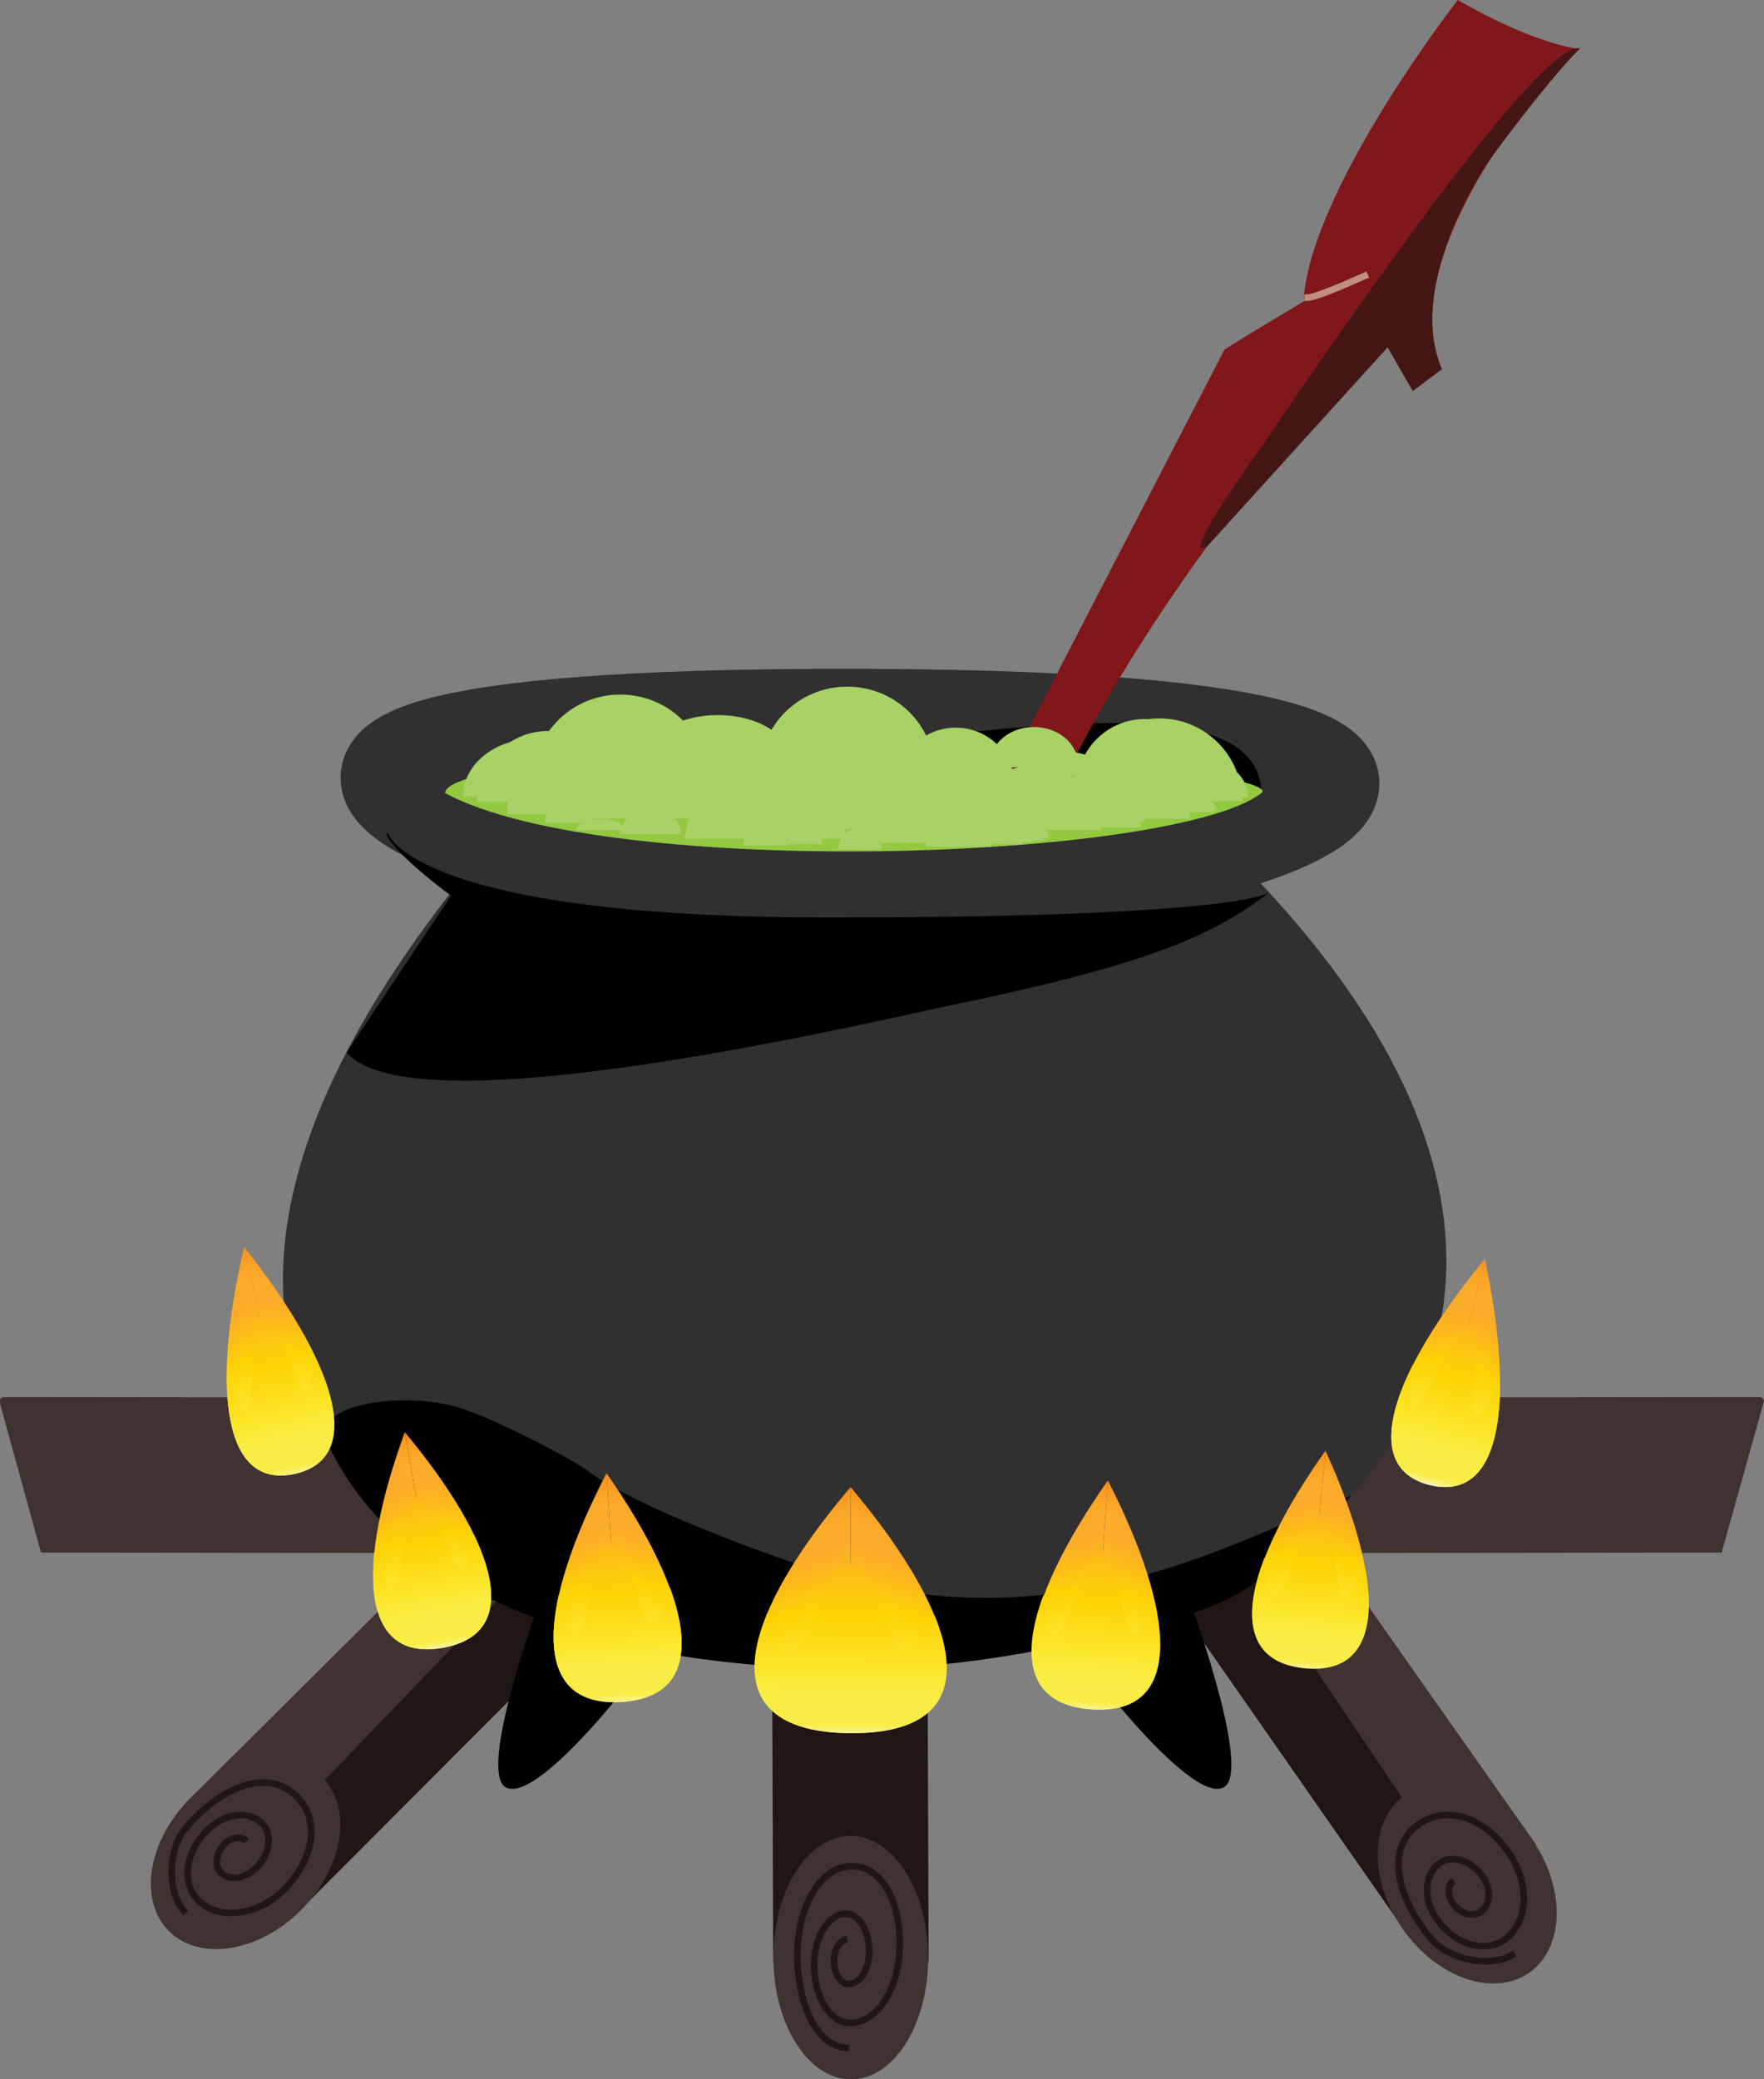 <?xml version="1.0" encoding="utf-8"?>
<!-- Generator: Adobe Illustrator 19.0.0, SVG Export Plug-In . SVG Version: 6.00 Build 0)  -->
<svg version="1.1" id="cauldron" xmlns="http://www.w3.org/2000/svg" xmlns:xlink="http://www.w3.org/1999/xlink" x="0px" y="0px"
	 viewBox="0 0 266.7 314.3" style="enable-background:new 0 0 266.7 314.3;" xml:space="preserve">
<rect x="0" y="0" width="266.7" height="314.3" fill="#808080" stroke="none"/>
<style type="text/css">
	.st0{fill:#403231;}
	.st1{fill:#211616;}
	.st2{fill:none;stroke:#211616;stroke-miterlimit:10;}
	.st3{fill:#010101;}
	.st4{fill:#303030;}
	.st5{fill:none;stroke:#303030;stroke-width:14;stroke-miterlimit:10;}
	.st6{fill:#93C841;}
	.st7{fill:none;}
	.st8{fill:#80171A;}
	.st9{fill:#80171A;stroke:#C18E7F;stroke-linejoin:bevel;stroke-miterlimit:10;}
	.st10{fill:#441715;}
	.st11{fill:#A8D166;}
	.st12{fill:url(#flame_js-sine-wave-start-half_1_);}
	.st13{fill:url(#flame_js-sine-wave-end-half_1_);}
	.st14{fill:url(#flame-base_1_);}
	.st15{fill:url(#flame_js-sine-wave-start-half_9_);}
	.st16{fill:url(#flame_js-sine-wave-end-half_9_);}
	.st17{fill:url(#flame-base_9_);}
	.st18{fill:url(#flame_js-sine-wave-start-half_10_);}
	.st19{fill:url(#flame_js-sine-wave-end-half_10_);}
	.st20{fill:url(#flame-base_10_);}
	.st21{fill:url(#flame_js-sine-wave-start-half_11_);}
	.st22{fill:url(#flame_js-sine-wave-end-half_11_);}
	.st23{fill:url(#flame-base_11_);}
	.st24{fill:url(#flame_js-sine-wave-start-half_12_);}
	.st25{fill:url(#flame_js-sine-wave-end-half_12_);}
	.st26{fill:url(#flame-base_12_);}
	.st27{fill:url(#flame_js-sine-wave-start-half_13_);}
	.st28{fill:url(#flame_js-sine-wave-end-half_13_);}
	.st29{fill:url(#flame-base_13_);}
	.st30{fill:url(#flame_js-sine-wave-start-half_14_);}
	.st31{fill:url(#flame_js-sine-wave-end-half_14_);}
	.st32{fill:url(#flame-base_14_);}
</style>
<g id="cauldron_x5F__x5F_firewood-logs">
	<g id="log--right">
		<path id="XMLID_22_" class="st0" d="M160.8,222.9L160.8,222.9c0-6.4,6.2-11.6,13.9-11.6l91.3-0.1c0.4,0,0.7,0.3,0.7,0.6l-6.4,22.9
			l-85.3,0.1C167.1,234.7,160.8,229.4,160.8,222.9z"/>
	</g>
	<g id="log--left">
		<path id="XMLID_21_" class="st0" d="M103.6,222.9L103.6,222.9c0-6.4-6.1-11.6-13.6-11.6l-89.4-0.1c-0.4,0-0.7,0.3-0.7,0.6
			l6.3,22.9l83.5,0.1C97.4,234.7,103.6,229.4,103.6,222.9z"/>
	</g>
	<g id="log--left-diagonal">
		<g id="log_x5F__x5F_side">
			<g id="firewood-log-2">
				<path id="XMLID_30_" class="st1" d="M90.7,226.5L90.7,226.5c-4.5-4.5-11.9-4.5-16.4,0l-45.8,45.9c-0.2,0.2-0.2,0.6,0,0.8
					L44.3,289c0.2,0.2,0.6,0.2,0.8,0l45.7-45.8C95.3,238.6,95.3,231.1,90.7,226.5z"/>
				<path id="XMLID_23_" class="st1" d="M90.7,226.5L90.7,226.5c-4.5-4.5-11.9-4.5-16.4,0l-45.8,45.9c-0.2,0.2-0.2,0.6,0,0.8
					L44.3,289c0.2,0.2,0.6,0.2,0.8,0l45.7-45.8C95.3,238.6,95.3,231.1,90.7,226.5z"/>

					<ellipse id="XMLID_29_" transform="matrix(-0.708 -0.706 0.706 -0.708 -134.358 504.956)" class="st0" cx="37.2" cy="280.2" rx="11.9" ry="16.4"/>
			</g>
			<path id="XMLID_25_" class="st0" d="M90.3,226.2L90.3,226.2c-4.3-4.3-11.3-4.3-15.6,0l-46.6,46.3c-0.4,0.6,9.1,9,9.1,9"/>
		</g>
		<path id="log_x5F__x5F_spiral_2_" class="st2" d="M37.3,278.3c-0.8-0.8-2.4-0.6-3.4,0.5c-1.3,1.4-1.5,3.3-0.5,4.3
			c1.3,1.3,3.7,0.9,5.4-0.8c2.1-2.1,2.4-5.1,0.8-6.7c-2.1-2-5.8-1.5-8.4,1.2c-3.2,3.3-3.8,8-1.2,10.5c3.2,3.1,9.1,2.3,13.1-1.8
			c5-5.2,5.3-11.6,0.7-14.8c-4.4-3.1-10.8-0.1-15.7,5.6c-2.7,3.1-3,9.9,0,12.9"/>
	</g>
	<g id="log--right-diagonal">
		<g id="log_x5F__x5F_side_1_">
			<g id="firewood-log-2_1_">
				<path id="XMLID_28_" class="st1" d="M178.3,222.6L178.3,222.6c-5.3,3.7-6.6,10.9-2.9,16.2l37.1,53.2c0.2,0.3,0.5,0.3,0.8,0.1
					l18.3-12.8c0.3-0.2,0.3-0.5,0.1-0.8l-37-53.1C191,220.2,183.7,218.9,178.3,222.6z"/>
				<path id="XMLID_27_" class="st1" d="M178.3,222.6L178.3,222.6c-5.3,3.7-6.6,10.9-2.9,16.2l37.1,53.2c0.2,0.3,0.5,0.3,0.8,0.1
					l18.3-12.8c0.3-0.2,0.3-0.5,0.1-0.8l-37-53.1C191,220.2,183.7,218.9,178.3,222.6z"/>

					<ellipse id="XMLID_26_" transform="matrix(-0.82 0.572 -0.572 -0.82 566.52 391.492)" class="st0" cx="221.7" cy="284.8" rx="11.9" ry="16.4"/>
			</g>
			<path id="XMLID_7_" class="st0" d="M178.7,222.5L178.7,222.5c5-3.5,12.2-2.4,15.7,2.6l37.8,53.7c0.3,0.6-10.5,7.3-10.5,7.3"/>
		</g>
		<path id="log_x5F__x5F_spiral_1_" class="st2" d="M219.8,284.3c-1,0.7-1,2.2-0.1,3.5c1.1,1.5,3,2.1,4.2,1.2
			c1.5-1.1,1.6-3.5,0.2-5.4c-1.7-2.4-4.6-3.3-6.5-1.9c-2.3,1.7-2.5,5.5-0.3,8.5c2.7,3.8,7.2,5.1,10.2,3c3.6-2.6,3.9-8.5,0.5-13.3
			c-4.2-5.9-10.5-7.2-14.5-3.3c-3.8,3.8-2,10.6,2.8,16.4c2.6,3.2,9.2,4.7,12.7,2.3"/>
	</g>
	<g id="log--front">
		<g id="firewood-log_1_">
			<path id="XMLID_20_" class="st1" d="M128.3,229L128.3,229c-6.4,0-11.6,5.2-11.6,11.7l0.2,55.7c0,0.3,0.3,0.6,0.6,0.6l22.3-0.1
				c0.3,0,0.6-0.3,0.6-0.6l-0.2-55.6C140.1,234.3,134.8,229,128.3,229z"/>

				<ellipse id="XMLID_19_" transform="matrix(-1 3.094836e-03 -3.094836e-03 -1 258.148 591.433)" class="st0" cx="128.6" cy="295.9" rx="11.7" ry="18.4"/>
		</g>
		<path id="log_x5F__x5F_spiral_3_" class="st2" d="M128.1,293.2c-1,0-1.9,1.3-2,2.9c-0.1,2.1,0.9,3.8,2.2,3.8c1.6,0.1,3-2,3.1-4.6
			c0.1-3.2-1.4-5.9-3.4-6c-2.5-0.1-4.7,3.1-4.9,7.1c-0.2,5.1,2.2,9.3,5.3,9.4c3.9,0.2,7.4-4.8,7.6-11.1c0.3-7.9-3.2-13.3-8.1-12.5
			c-4.7,0.7-8.1,7.8-7.2,16.1c0.7,6.7,3.6,11.3,7.7,11.3"/>
	</g>
</g>
<g id="cauldron-body_1_">
	<path id="leg-left_1_" class="st3" d="M84,235.4c-4.7,12.3-11.4,32.8-7.5,34.8l0,0c5.1,2.7,22.6-20.2,25.4-25.3"/>
	<path id="leg-right_1_" class="st3" d="M177.5,235.4c4.7,12.3,11.4,32.8,7.5,34.8l0,0c-5.1,2.7-22.6-20.2-25.4-25.3"/>
	<path id="XMLID_18_" class="st4" d="M72.6,129.4c-38.7,46.7-40.8,84.8,0,111.6c57,25.3,114,0,114,0c40.8-26.8,44.7-66.9,0-111.6
		C137.3,150.9,72.6,129.4,72.6,129.4"/>
	<path id="XMLID_17_" class="st5" d="M125.5,135.4c-42.9,0-127.5-27.3,2-27.3S190.4,135.4,125.5,135.4z"/>
</g>
<g id="cauldron-top-shadow_1_">
	<path id="XMLID_16_" class="st3" d="M190.7,119.4c-1.1-15.5-36.3-10-78.8-4.3l41.9,0.3C166.6,115.6,190.7,119.4,190.7,119.4z"/>
	<path id="XMLID_14_" class="st3" d="M191.9,134.9c-0.5,0.4-7.1,3.8-66.7,3.8c-63,0-66.6-12.8-66.6-12.8c-0.8,0.4,2.8,4.5,9.6,9.5
		l0,0l-15.8,23.7c5.2,6,27.3,7.2,89.3-6.7l0,0C172.5,146.1,183,141.8,191.9,134.9z"/>
	<path id="XMLID_12_" class="st3" d="M191.9,134.9L191.9,134.9L191.9,134.9z"/>
</g>
<path id="cauldron-bottom-shadow_1_" class="st3" d="M49.4,217.9c-2.5-5.7,11.6-7.6,19.7-5.2c5,1.4,17.4,7.8,20,9.8
	c7.3,5.6,31.2,14.3,40.1,16.6c34.1,8.5,59.9-7.4,75.1-13c0,0-6.5,7.8-16.3,14.3c-4,2.6-9.3,4-14,5.1c-2.1,0.8-4.6,1.2-7.1,1.8
	c-11.6,2.8-26.3,5.6-44.2,4.9c-21.4-0.9-36.1-4.5-49.4-10.9C58.8,234.3,51.9,223.6,49.4,217.9z"/>
<g id="cauldron_x5F__x5F_liquid-container_2_">
	<path id="cauldron-liquid_x5F__x5F_base_2_" class="st6" d="M190.7,119.9c2.8-2.1-27.6-6.7-61.7-6.7s-61.7,3-61.7,6.7
		C91.9,133.1,177.4,130.1,190.7,119.9z"/>
	<circle id="cauldron_x5F__x5F_liquid-control-point-4_1_" class="st7" cx="190.9" cy="119.6" r="0.5"/>
	<circle id="cauldron_x5F__x5F_liquid-control-point-1_1_" class="st7" cx="129.1" cy="112.8" r="0.5"/>
	<circle id="cauldron_x5F__x5F_liquid-control-point-3_1_" class="st7" cx="129.1" cy="128.7" r="0.5"/>
	<circle id="cauldron_x5F__x5F_liquid-control-point-2_1_" class="st7" cx="67.3" cy="119.7" r="0.5"/>
	<g id="cauldron-stick_1_">
		<path id="XMLID_11_" class="st8" d="M197.2,45.5c-3.8,2.3-11.7,7-12.1,7.4l-35.6,68.9h9.4C170.1,98,187,75.4,198.7,62.6
			c4.8-5.2,8.7-8.8,11.1-10.1c8.1-4.7,0,0,0,0s0,0,3.8,6.6l0,0c0,0,0,0,4.4-3.3c-6.7-15.5,11.4-39.5,20.8-48.4c0,0-6.4-0.5-18.4-7.4
			c0,0-21.9,28.1-23.3,45.1C197.2,45.1,197.2,45.3,197.2,45.5"/>
		<path id="XMLID_5_" class="st9" d="M197.2,45h0.3c1.4,0.1,7.9-2.9,9.3-3.5"/>
		<path id="stick-shadow_1_" class="st10" d="M238.9,7.3c0,0,0,0-0.3,0C231.1,7.1,191,67.2,191,67.2s-13.3,18.3-8.4,15.3l27.2-30
			l3.8,6.6l4.4-3.3c-5.6-12.9,6.7-30.9,6.7-30.9l-0.1,0.1C229.5,18.3,235.1,11.1,238.9,7.3z M213.4,41.5L213.4,41.5L213.4,41.5
			L213.4,41.5z"/>
	</g>
	<circle id="cauldron_x5F__x5F_stick-measure-point-right_1_" class="st7" cx="159" cy="121.7" r="0.5"/>
	<circle id="cauldron_x5F__x5F_stick-measure-point-left_1_" class="st7" cx="149.5" cy="121.8" r="0.5"/>
	<path id="bubble--partial_136_" class="st11" d="M90.8,121.8c0-5.7,4.6-10.3,10.3-10.3c5.7,0,10.3,4.6,10.3,10.3"/>
	<path id="bubble--partial_135_" class="st11" d="M162.8,119c0-5.7,4.6-10.3,10.3-10.3s10.3,4.6,10.3,10.3"/>
	<path id="bubble--partial_134_" class="st11" d="M162.8,121.1c0-6.9,5.6-12.5,12.5-12.5s12.5,5.6,12.5,12.5"/>
	<path id="bubble--partial_133_" class="st11" d="M171.2,121.1c0-4.6,3.7-8.2,8.2-8.2s8.2,3.7,8.2,8.2"/>
	<path id="bubble--partial_132_" class="st11" d="M163,122.9c0-4.6,3.7-8.2,8.2-8.2s8.2,3.7,8.2,8.2"/>
	<path id="bubble--partial_131_" class="st11" d="M175.7,120.5c0-3.1,2.9-5.6,6.5-5.6s6.5,2.5,6.5,5.6"/>
	<path id="bubble--partial_130_" class="st11" d="M146.4,125.5c0-5.4,4.5-9.8,10-9.8s10,4.4,10,9.8"/>
	<path id="bubble--partial_129_" class="st11" d="M103.6,119.1c0-3.9,3.9-7,8.7-7c4.8,0,8.7,3.2,8.7,7"/>
	<path id="bubble--partial_128_" class="st11" d="M135.6,118.8c0-4.9,4-8.8,8.9-8.8s8.9,3.9,8.9,8.8"/>
	<path id="bubble--partial_127_" class="st11" d="M114.9,116.8c0-7.2,5.9-13,13.2-13c7.3,0,13.2,5.8,13.2,13"/>
	<path id="bubble--partial_126_" class="st11" d="M114.9,116.8c0-3.6,5.9-6.5,13.2-6.5c7.3,0,13.2,2.9,13.2,6.5"/>
	<path id="bubble--partial_125_" class="st11" d="M83,123.7c0-3.6,5.9-6.5,13.2-6.5c7.3,0,13.2,2.9,13.2,6.5"/>
	<path id="bubble--partial_124_" class="st11" d="M83,123.7c0-3.6,5.9-6.5,13.2-6.5c7.3,0,13.2,2.9,13.2,6.5"/>
	<path id="bubble--partial_123_" class="st11" d="M116.9,125.3c0-7.2,5.9-13,13.2-13c7.3,0,13.2,5.8,13.2,13"/>
	<path id="bubble--partial_122_" class="st11" d="M116.9,125.3c0-7.2,5.9-13,13.2-13c7.3,0,13.2,5.8,13.2,13"/>
	<path id="bubble--partial_121_" class="st11" d="M76.7,123.1c0-7.2,5.9-13,13.2-13s13.2,5.8,13.2,13"/>
	<path id="bubble--partial_120_" class="st11" d="M76.7,123.1c0-7.2,5.9-13,13.2-13s13.2,5.8,13.2,13"/>
	<path id="bubble--partial_119_" class="st11" d="M80.6,118c0-7.2,5.9-13,13.2-13c7.3,0,13.2,5.8,13.2,13"/>
	<path id="bubble--partial_118_" class="st11" d="M86.4,117.4c0-2.9,5.9-5.2,13.2-5.2s13.2,2.3,13.2,5.2"/>
	<path id="bubble--partial_117_" class="st11" d="M97.7,114.7c0-3.6,4.8-6.6,10.8-6.6s10.8,2.9,10.8,6.6"/>
	<path id="bubble--partial_116_" class="st11" d="M132.3,127.4c0-4.6,3.8-8.3,8.4-8.3c4.6,0,8.4,3.7,8.4,8.3"/>
	<path id="bubble--partial_115_" class="st11" d="M142.6,127.3c0-3.7,3-6.6,6.7-6.6c3.7,0,6.7,3,6.7,6.6"/>
	<path id="bubble--partial_114_" class="st11" d="M153.9,117.2c0-2,3-3.6,6.7-3.6s6.7,1.6,6.7,3.6"/>
	<path id="bubble--partial_113_" class="st11" d="M153.9,117.2c0-2,3-3.6,6.7-3.6s6.7,1.6,6.7,3.6"/>
	<path id="bubble--partial_112_" class="st11" d="M149.6,115.6c0-3.1,3-5.7,6.7-5.7c3.7,0,6.7,2.5,6.7,5.7"/>
	<path id="bubble--partial_111_" class="st11" d="M70,120.4c0-4.8,4.8-8.7,10.6-8.7c5.9,0,10.6,3.9,10.6,8.7"/>
	<path id="bubble--partial_110_" class="st11" d="M133.3,120.7c0.3-5.7,5.1-10,10.9-9.7c5.7,0.3,10.2,5.1,9.9,10.7"/>
	<path id="bubble--partial_109_" class="st11" d="M112.3,121c0.2-3.9,5-6.9,10.7-6.6c5.7,0.3,10.2,3.7,10,7.6"/>
	<path id="bubble--partial_108_" class="st11" d="M140,116.3c0-2.2,1.8-3.9,4-3.9s4,1.8,4,3.9"/>
	<path id="bubble--partial_107_" class="st11" d="M111.9,115.3c0-1.6,1.3-2.9,2.9-2.9c1.6,0,2.9,1.3,2.9,2.9"/>
	<path id="bubble--partial_106_" class="st11" d="M116.3,116.7c0-1.6,1.3-2.9,2.9-2.9c1.6,0,2.9,1.3,2.9,2.9"/>
	<path id="bubble--partial_105_" class="st11" d="M109.7,117.4c0-2.6,2.1-4.7,4.7-4.7c2.6,0,4.7,2.1,4.7,4.7"/>
	<path id="bubble--partial_104_" class="st11" d="M115.1,125.1c0-5,4.1-9.1,9.2-9.1c5.1,0,9.2,4.1,9.2,9.1"/>
	<path id="bubble--partial_103_" class="st11" d="M74,119.7c0-4.6,3.8-8.3,8.4-8.3s8.4,3.7,8.4,8.3"/>
	<path id="bubble--partial_102_" class="st11" d="M72.1,121.2c0-5.9,4.9-10.7,10.8-10.7s10.8,4.8,10.8,10.7"/>
	<path id="bubble--partial_101_" class="st11" d="M103.6,126.8c0-5.5,5.4-10,12.1-10s12.1,4.5,12.1,10"/>
	<path id="bubble--partial_100_" class="st11" d="M93.7,115.7c0-3.2,3.1-5.8,7-5.8c3.9,0,7,2.6,7,5.7"/>
	<path id="bubble--partial_99_" class="st11" d="M93.8,126.1c0-2.1,2.1-3.8,4.6-3.8c2.5,0,4.6,1.7,4.6,3.8"/>
	<path id="bubble--partial_98_" class="st11" d="M103.5,116.9c0-3.3,2.1-6,4.6-6c2.5,0,4.6,2.7,4.6,6"/>
	<path id="bubble--partial_97_" class="st11" d="M121,123.8c0-1.3,2.1-2.4,4.6-2.4c2.5,0,4.6,1.1,4.6,2.4"/>
	<path id="bubble--partial_96_" class="st11" d="M141.8,120c0-1.3,2.1-2.4,4.6-2.4c2.5,0,4.6,1.1,4.6,2.4"/>
	<path id="bubble--partial_95_" class="st11" d="M141.8,120c0-1.3,2.1-2.4,4.6-2.4c2.5,0,4.6,1.1,4.6,2.4"/>
	<path id="bubble--partial_94_" class="st11" d="M174.8,122.6c0-1.3,2.1-2.4,4.6-2.4c2.5,0,4.6,1.1,4.6,2.4"/>
	<path id="bubble--partial_93_" class="st11" d="M140.7,128c0-1.3,2.1-2.4,4.6-2.4c2.5,0,4.6,1.1,4.6,2.4"/>
	<path id="bubble--partial_92_" class="st11" d="M114.3,125.7c0-1.6,1.6-2.9,3.5-2.9s3.5,1.3,3.5,2.9"/>
	<path id="bubble--partial_91_" class="st11" d="M118.3,127.6c0-1.4,1.3-2.5,3-2.5c1.7,0,3,1.1,3,2.5"/>
	<path id="bubble--partial_90_" class="st11" d="M130.8,126.3c0-1.4,1.3-2.5,3-2.5s3,1.1,3,2.5"/>
	<path id="bubble--partial_89_" class="st11" d="M151.3,126.7c0-1.7,1.6-3,3.6-3s3.6,1.3,3.6,3"/>
	<path id="bubble--partial_88_" class="st11" d="M140,128c0-2,1.6-3.7,3.5-3.7s3.5,1.6,3.5,3.7"/>
	<path id="bubble--partial_87_" class="st11" d="M159.6,121.7c0-2.6,2.1-4.7,4.7-4.7c2.6,0,4.7,2.1,4.7,4.7"/>
	<path id="bubble--partial_86_" class="st11" d="M173.9,120.6c0-1.7,1.4-3,3-3c1.7,0,3,1.3,3,3"/>
	<path id="bubble--partial_85_" class="st11" d="M177.4,122.8c0-1.7,1.4-3,3-3s3,1.3,3,3"/>
	<path id="bubble--partial_84_" class="st11" d="M174.5,123.3c0-1.1,0.9-2,2-2s2,0.9,2,2"/>
	<path id="bubble--partial_83_" class="st11" d="M166.4,124.3c0-1.8,1.5-3.3,3.3-3.3s3.3,1.5,3.3,3.3"/>
	<path id="bubble--partial_82_" class="st11" d="M161.7,125.1c0-3.1,2.4-5.6,5.4-5.6s5.4,2.5,5.4,5.6"/>
	<path id="bubble--partial_81_" class="st11" d="M169.1,123.8c0-3.1,2.4-5.6,5.4-5.6s5.4,2.5,5.4,5.6"/>
	<path id="bubble--partial_80_" class="st11" d="M157.3,124c0-1.8,1.5-3.3,3.3-3.3s3.3,1.5,3.3,3.3"/>
	<path id="bubble--partial_79_" class="st11" d="M151.3,127.1c0-1.8,1.5-3.3,3.3-3.3s3.3,1.5,3.3,3.3"/>
	<path id="bubble--partial_78_" class="st11" d="M148,127.6c0-1.2,1.5-2.1,3.3-2.1s3.3,0.9,3.3,2.1"/>
	<path id="bubble--partial_77_" class="st11" d="M126.7,128.4c0-1.8,1.5-3.3,3.3-3.3c1.8,0,3.3,1.5,3.3,3.3"/>
	<path id="bubble--partial_76_" class="st11" d="M153.9,116c0-1.8,1.5-3.3,3.3-3.3s3.3,1.5,3.3,3.3"/>
	<path id="bubble--partial_75_" class="st11" d="M150.1,116c0-1.8,1.5-3.3,3.3-3.3s3.3,1.5,3.3,3.3"/>
	<path id="bubble--partial_74_" class="st11" d="M112.4,127.8c0-1.8,1.5-3.3,3.3-3.3c1.8,0,3.3,1.5,3.3,3.3"/>
	<path id="bubble--partial_73_" class="st11" d="M77.2,121.5c0-1.8,1.5-3.3,3.3-3.3s3.3,1.5,3.3,3.3"/>
	<path id="bubble--partial_72_" class="st11" d="M82.4,124.4c0-2,1.7-3.7,3.7-3.7s3.7,1.7,3.7,3.7"/>
	<path id="bubble--partial_71_" class="st11" d="M87.1,125.5c0-0.9,1.7-1.7,3.7-1.7s3.7,0.8,3.7,1.7"/>
	<path id="bubble--partial_70_" class="st11" d="M155,117.6c0-1.8,1.5-3.3,3.3-3.3s3.3,1.5,3.3,3.3"/>
	<path id="bubble--partial_69_" class="st11" d="M124.5,119.3c0-2.2,2.5-4,5.6-4c3.1,0,5.6,1.8,5.6,4"/>
</g>
<g id="flames_flames--layer-1">
	<g id="flame-group_flame-group--300_1_">

			<linearGradient id="flame_js-sine-wave-start-half_1_" gradientUnits="userSpaceOnUse" x1="224.385" y1="263.071" x2="214.975" y2="230.64" gradientTransform="matrix(0.972 0.234 -0.234 0.972 61.894 -83.945)">
			<stop  offset="0" style="stop-color:#FFFFFF"/>
			<stop  offset="0" style="stop-color:#FAF6B9"/>
			<stop  offset="0" style="stop-color:#FAF394"/>
			<stop  offset="5.119305e-02" style="stop-color:#F8ED46"/>
			<stop  offset="0.217" style="stop-color:#F9EC43"/>
			<stop  offset="0.312" style="stop-color:#FBE937"/>
			<stop  offset="0.364" style="stop-color:#FDE62A"/>
			<stop  offset="0.551" style="stop-color:#FCD304"/>
			<stop  offset="0.672" style="stop-color:#FDBA1A"/>
			<stop  offset="0.771" style="stop-color:#FBAB2A"/>
			<stop  offset="0.867" style="stop-color:#FBAA29"/>
			<stop  offset="0.921" style="stop-color:#FAA426"/>
			<stop  offset="0.964" style="stop-color:#F89A22"/>
			<stop  offset="1" style="stop-color:#F78D1E"/>
			<stop  offset="1" style="stop-color:#F68C1F"/>
			<stop  offset="1" style="stop-color:#F6871F"/>
			<stop  offset="1" style="stop-color:#F47E20"/>
			<stop  offset="1" style="stop-color:#F27221"/>
			<stop  offset="1" style="stop-color:#F06122"/>
			<stop  offset="1" style="stop-color:#EF5D23"/>
			<stop  offset="1" style="stop-color:#EC5C23"/>
			<stop  offset="1" style="stop-color:#E45524"/>
			<stop  offset="1" style="stop-color:#D94A26"/>
			<stop  offset="1" style="stop-color:#D24327"/>
		</linearGradient>
		<path id="flame_js-sine-wave-start-half_5_" class="st12" d="M216.2,224.5c-11-2.7-5.5-17.4,8.3-34.2L216.2,224.5z"/>

			<linearGradient id="flame_js-sine-wave-end-half_1_" gradientUnits="userSpaceOnUse" x1="-183.352" y1="263.074" x2="-192.763" y2="230.638" gradientTransform="matrix(-0.972 -0.234 -0.234 0.972 97.785 -75.285)">
			<stop  offset="0" style="stop-color:#FFFFFF"/>
			<stop  offset="0" style="stop-color:#FAF6B9"/>
			<stop  offset="0" style="stop-color:#FAF394"/>
			<stop  offset="5.119305e-02" style="stop-color:#F8ED46"/>
			<stop  offset="0.217" style="stop-color:#F9EC43"/>
			<stop  offset="0.312" style="stop-color:#FBE937"/>
			<stop  offset="0.364" style="stop-color:#FDE62A"/>
			<stop  offset="0.551" style="stop-color:#FCD304"/>
			<stop  offset="0.672" style="stop-color:#FDBA1A"/>
			<stop  offset="0.771" style="stop-color:#FBAB2A"/>
			<stop  offset="0.867" style="stop-color:#FBAA29"/>
			<stop  offset="0.921" style="stop-color:#FAA426"/>
			<stop  offset="0.964" style="stop-color:#F89A22"/>
			<stop  offset="1" style="stop-color:#F78D1E"/>
			<stop  offset="1" style="stop-color:#F68C1F"/>
			<stop  offset="1" style="stop-color:#F6871F"/>
			<stop  offset="1" style="stop-color:#F47E20"/>
			<stop  offset="1" style="stop-color:#F27221"/>
			<stop  offset="1" style="stop-color:#F06122"/>
			<stop  offset="1" style="stop-color:#EF5D23"/>
			<stop  offset="1" style="stop-color:#EC5C23"/>
			<stop  offset="1" style="stop-color:#E45524"/>
			<stop  offset="1" style="stop-color:#D94A26"/>
			<stop  offset="1" style="stop-color:#D24327"/>
		</linearGradient>
		<path id="flame_js-sine-wave-end-half_5_" class="st13" d="M216.2,224.5c11,2.7,12.8-13,8.3-34.2L216.2,224.5z"/>

			<linearGradient id="flame-base_1_" gradientUnits="userSpaceOnUse" x1="222.326" y1="263.669" x2="222.326" y2="239.156" gradientTransform="matrix(0.972 0.234 -0.234 0.972 61.894 -83.945)">
			<stop  offset="0" style="stop-color:#FFFFFF"/>
			<stop  offset="0" style="stop-color:#FAF6B9"/>
			<stop  offset="0" style="stop-color:#FAF394"/>
			<stop  offset="5.119305e-02" style="stop-color:#F8ED46"/>
			<stop  offset="0.217" style="stop-color:#F9EC43"/>
			<stop  offset="0.312" style="stop-color:#FBE937"/>
			<stop  offset="0.364" style="stop-color:#FDE62A"/>
			<stop  offset="0.684" style="stop-color:#FCD304"/>
			<stop  offset="0.976" style="stop-color:#FDBA1A"/>
			<stop  offset="1" style="stop-color:#FBAB2A"/>
		</linearGradient>
		<path id="flame-base_5_" class="st14" d="M226.8,209.6c-0.1,10.5-3.3,16.6-10.6,14.9c-7.3-1.8-7.3-8.8-2.6-18.2
			c0,0-2.6,14.7,4.8-1.1c3.1-6.5,4.3-6.1,4.5,1C223,210.6,221.3,219.2,226.8,209.6z"/>
	</g>
	<g id="flame-group_flame-group--900">

			<linearGradient id="flame_js-sine-wave-start-half_9_" gradientUnits="userSpaceOnUse" x1="48.611" y1="301.071" x2="39.202" y2="268.64" gradientTransform="matrix(0.976 -0.219 0.219 0.976 -66.899 -61.332)">
			<stop  offset="0" style="stop-color:#FFFFFF"/>
			<stop  offset="0" style="stop-color:#FAF6B9"/>
			<stop  offset="0" style="stop-color:#FAF394"/>
			<stop  offset="5.119305e-02" style="stop-color:#F8ED46"/>
			<stop  offset="0.217" style="stop-color:#F9EC43"/>
			<stop  offset="0.312" style="stop-color:#FBE937"/>
			<stop  offset="0.364" style="stop-color:#FDE62A"/>
			<stop  offset="0.551" style="stop-color:#FCD304"/>
			<stop  offset="0.672" style="stop-color:#FDBA1A"/>
			<stop  offset="0.771" style="stop-color:#FBAB2A"/>
			<stop  offset="0.867" style="stop-color:#FBAA29"/>
			<stop  offset="0.921" style="stop-color:#FAA426"/>
			<stop  offset="0.964" style="stop-color:#F89A22"/>
			<stop  offset="1" style="stop-color:#F78D1E"/>
			<stop  offset="1" style="stop-color:#F68C1F"/>
			<stop  offset="1" style="stop-color:#F6871F"/>
			<stop  offset="1" style="stop-color:#F47E20"/>
			<stop  offset="1" style="stop-color:#F27221"/>
			<stop  offset="1" style="stop-color:#F06122"/>
			<stop  offset="1" style="stop-color:#EF5D23"/>
			<stop  offset="1" style="stop-color:#EC5C23"/>
			<stop  offset="1" style="stop-color:#E45524"/>
			<stop  offset="1" style="stop-color:#D94A26"/>
			<stop  offset="1" style="stop-color:#D24327"/>
		</linearGradient>
		<path id="flame_js-sine-wave-start-half_8_" class="st15" d="M44.6,222.8c-11,2.5-12.6-13.2-7.7-34.3L44.6,222.8z"/>

			<linearGradient id="flame_js-sine-wave-end-half_9_" gradientUnits="userSpaceOnUse" x1="-7.578" y1="301.074" x2="-16.989" y2="268.638" gradientTransform="matrix(-0.976 0.219 0.219 0.976 -30.874 -69.42)">
			<stop  offset="0" style="stop-color:#FFFFFF"/>
			<stop  offset="0" style="stop-color:#FAF6B9"/>
			<stop  offset="0" style="stop-color:#FAF394"/>
			<stop  offset="5.119305e-02" style="stop-color:#F8ED46"/>
			<stop  offset="0.217" style="stop-color:#F9EC43"/>
			<stop  offset="0.312" style="stop-color:#FBE937"/>
			<stop  offset="0.364" style="stop-color:#FDE62A"/>
			<stop  offset="0.551" style="stop-color:#FCD304"/>
			<stop  offset="0.672" style="stop-color:#FDBA1A"/>
			<stop  offset="0.771" style="stop-color:#FBAB2A"/>
			<stop  offset="0.867" style="stop-color:#FBAA29"/>
			<stop  offset="0.921" style="stop-color:#FAA426"/>
			<stop  offset="0.964" style="stop-color:#F89A22"/>
			<stop  offset="1" style="stop-color:#F78D1E"/>
			<stop  offset="1" style="stop-color:#F68C1F"/>
			<stop  offset="1" style="stop-color:#F6871F"/>
			<stop  offset="1" style="stop-color:#F47E20"/>
			<stop  offset="1" style="stop-color:#F27221"/>
			<stop  offset="1" style="stop-color:#F06122"/>
			<stop  offset="1" style="stop-color:#EF5D23"/>
			<stop  offset="1" style="stop-color:#EC5C23"/>
			<stop  offset="1" style="stop-color:#E45524"/>
			<stop  offset="1" style="stop-color:#D94A26"/>
			<stop  offset="1" style="stop-color:#D24327"/>
		</linearGradient>
		<path id="flame_js-sine-wave-end-half_8_" class="st16" d="M44.6,222.8c11-2.5,5.8-17.3-7.7-34.3L44.6,222.8z"/>

			<linearGradient id="flame-base_9_" gradientUnits="userSpaceOnUse" x1="46.552" y1="301.669" x2="46.552" y2="277.156" gradientTransform="matrix(0.976 -0.219 0.219 0.976 -66.899 -61.332)">
			<stop  offset="0" style="stop-color:#FFFFFF"/>
			<stop  offset="0" style="stop-color:#FAF6B9"/>
			<stop  offset="0" style="stop-color:#FAF394"/>
			<stop  offset="5.119305e-02" style="stop-color:#F8ED46"/>
			<stop  offset="0.217" style="stop-color:#F9EC43"/>
			<stop  offset="0.312" style="stop-color:#FBE937"/>
			<stop  offset="0.364" style="stop-color:#FDE62A"/>
			<stop  offset="0.684" style="stop-color:#FCD304"/>
			<stop  offset="0.976" style="stop-color:#FDBA1A"/>
			<stop  offset="1" style="stop-color:#FBAB2A"/>
		</linearGradient>
		<path id="flame-base_6_" class="st17" d="M47.5,204.8c4.5,9.4,4.3,16.4-2.9,18c-7.3,1.6-10.4-4.6-10.3-15.2c0,0,4.1,14.4,3.8-3.1
			c-0.1-7.2,1.2-7.4,4.4-1.1C44.6,207.3,46.9,215.8,47.5,204.8z"/>
	</g>
	<g id="flame-group_flame-group--400">

			<linearGradient id="flame_js-sine-wave-start-half_10_" gradientUnits="userSpaceOnUse" x1="187.507" y1="301.148" x2="178.659" y2="270.654" gradientTransform="matrix(0.996 9.322546e-02 -9.322546e-02 0.996 39.971 -65.406)">
			<stop  offset="0" style="stop-color:#FFFFFF"/>
			<stop  offset="0" style="stop-color:#FAF6B9"/>
			<stop  offset="0" style="stop-color:#FAF394"/>
			<stop  offset="5.119305e-02" style="stop-color:#F8ED46"/>
			<stop  offset="0.217" style="stop-color:#F9EC43"/>
			<stop  offset="0.312" style="stop-color:#FBE937"/>
			<stop  offset="0.364" style="stop-color:#FDE62A"/>
			<stop  offset="0.551" style="stop-color:#FCD304"/>
			<stop  offset="0.672" style="stop-color:#FDBA1A"/>
			<stop  offset="0.771" style="stop-color:#FBAB2A"/>
			<stop  offset="0.867" style="stop-color:#FBAA29"/>
			<stop  offset="0.921" style="stop-color:#FAA426"/>
			<stop  offset="0.964" style="stop-color:#F89A22"/>
			<stop  offset="1" style="stop-color:#F78D1E"/>
			<stop  offset="1" style="stop-color:#F68C1F"/>
			<stop  offset="1" style="stop-color:#F6871F"/>
			<stop  offset="1" style="stop-color:#F47E20"/>
			<stop  offset="1" style="stop-color:#F27221"/>
			<stop  offset="1" style="stop-color:#F06122"/>
			<stop  offset="1" style="stop-color:#EF5D23"/>
			<stop  offset="1" style="stop-color:#EC5C23"/>
			<stop  offset="1" style="stop-color:#E45524"/>
			<stop  offset="1" style="stop-color:#D94A26"/>
			<stop  offset="1" style="stop-color:#D24327"/>
		</linearGradient>
		<path id="flame_js-sine-wave-start-half_6_" class="st18" d="M197.3,252.2c-12.7-1.2-9.2-15.6,3.1-32.9L197.3,252.2z"/>

			<linearGradient id="flame_js-sine-wave-end-half_10_" gradientUnits="userSpaceOnUse" x1="-147.992" y1="301.151" x2="-156.841" y2="270.651" gradientTransform="matrix(-0.996 -9.322546e-02 -9.322546e-02 0.996 76.732 -61.964)">
			<stop  offset="0" style="stop-color:#FFFFFF"/>
			<stop  offset="0" style="stop-color:#FAF6B9"/>
			<stop  offset="0" style="stop-color:#FAF394"/>
			<stop  offset="5.119305e-02" style="stop-color:#F8ED46"/>
			<stop  offset="0.217" style="stop-color:#F9EC43"/>
			<stop  offset="0.312" style="stop-color:#FBE937"/>
			<stop  offset="0.364" style="stop-color:#FDE62A"/>
			<stop  offset="0.551" style="stop-color:#FCD304"/>
			<stop  offset="0.672" style="stop-color:#FDBA1A"/>
			<stop  offset="0.771" style="stop-color:#FBAB2A"/>
			<stop  offset="0.867" style="stop-color:#FBAA29"/>
			<stop  offset="0.921" style="stop-color:#FAA426"/>
			<stop  offset="0.964" style="stop-color:#F89A22"/>
			<stop  offset="1" style="stop-color:#F78D1E"/>
			<stop  offset="1" style="stop-color:#F68C1F"/>
			<stop  offset="1" style="stop-color:#F6871F"/>
			<stop  offset="1" style="stop-color:#F47E20"/>
			<stop  offset="1" style="stop-color:#F27221"/>
			<stop  offset="1" style="stop-color:#F06122"/>
			<stop  offset="1" style="stop-color:#EF5D23"/>
			<stop  offset="1" style="stop-color:#EC5C23"/>
			<stop  offset="1" style="stop-color:#E45524"/>
			<stop  offset="1" style="stop-color:#D94A26"/>
			<stop  offset="1" style="stop-color:#D24327"/>
		</linearGradient>
		<path id="flame_js-sine-wave-end-half_6_" class="st19" d="M197.3,252.2c12.7,1.2,11.9-13.6,3.1-32.9L197.3,252.2z"/>

			<linearGradient id="flame-base_10_" gradientUnits="userSpaceOnUse" x1="186.207" y1="301.526" x2="186.207" y2="278.476" gradientTransform="matrix(0.996 9.322546e-02 -9.322546e-02 0.996 39.971 -65.406)">
			<stop  offset="0" style="stop-color:#FFFFFF"/>
			<stop  offset="0" style="stop-color:#FAF6B9"/>
			<stop  offset="0" style="stop-color:#FAF394"/>
			<stop  offset="5.119305e-02" style="stop-color:#F8ED46"/>
			<stop  offset="0.217" style="stop-color:#F9EC43"/>
			<stop  offset="0.312" style="stop-color:#FBE937"/>
			<stop  offset="0.364" style="stop-color:#FDE62A"/>
			<stop  offset="0.684" style="stop-color:#FCD304"/>
			<stop  offset="0.976" style="stop-color:#FDBA1A"/>
			<stop  offset="1" style="stop-color:#FBAB2A"/>
		</linearGradient>
		<path id="flame-base_7_" class="st20" d="M206.4,237c1.8,9.8-0.8,15.9-9.1,15.1c-8.4-0.8-9.7-7.3-6.1-16.7c0,0-0.3,14.1,5.2-1.6
			c2.3-6.5,3.7-6.2,5.2,0.4C202.4,238.3,202,246.6,206.4,237z"/>
	</g>
	<g id="flame-group_flame-group--800_1_">

			<linearGradient id="flame_js-sine-wave-start-half_11_" gradientUnits="userSpaceOnUse" x1="53.152" y1="306.481" x2="44.304" y2="275.988" gradientTransform="matrix(0.985 -0.172 0.172 0.985 -36.944 -44.295)">
			<stop  offset="0" style="stop-color:#FFFFFF"/>
			<stop  offset="0" style="stop-color:#FAF6B9"/>
			<stop  offset="0" style="stop-color:#FAF394"/>
			<stop  offset="5.119305e-02" style="stop-color:#F8ED46"/>
			<stop  offset="0.217" style="stop-color:#F9EC43"/>
			<stop  offset="0.312" style="stop-color:#FBE937"/>
			<stop  offset="0.364" style="stop-color:#FDE62A"/>
			<stop  offset="0.551" style="stop-color:#FCD304"/>
			<stop  offset="0.672" style="stop-color:#FDBA1A"/>
			<stop  offset="0.771" style="stop-color:#FBAB2A"/>
			<stop  offset="0.867" style="stop-color:#FBAA29"/>
			<stop  offset="0.921" style="stop-color:#FAA426"/>
			<stop  offset="0.964" style="stop-color:#F89A22"/>
			<stop  offset="1" style="stop-color:#F78D1E"/>
			<stop  offset="1" style="stop-color:#F68C1F"/>
			<stop  offset="1" style="stop-color:#F6871F"/>
			<stop  offset="1" style="stop-color:#F47E20"/>
			<stop  offset="1" style="stop-color:#F27221"/>
			<stop  offset="1" style="stop-color:#F06122"/>
			<stop  offset="1" style="stop-color:#EF5D23"/>
			<stop  offset="1" style="stop-color:#EC5C23"/>
			<stop  offset="1" style="stop-color:#E45524"/>
			<stop  offset="1" style="stop-color:#D94A26"/>
			<stop  offset="1" style="stop-color:#D24327"/>
		</linearGradient>
		<path id="flame_js-sine-wave-start-half_7_" class="st21" d="M66.9,249.1c-12.6,2.2-13-12.6-5.7-32.6L66.9,249.1z"/>

			<linearGradient id="flame_js-sine-wave-end-half_11_" gradientUnits="userSpaceOnUse" x1="-13.637" y1="306.485" x2="-22.486" y2="275.985" gradientTransform="matrix(-0.985 0.172 0.172 0.985 -0.572 -50.639)">
			<stop  offset="0" style="stop-color:#FFFFFF"/>
			<stop  offset="0" style="stop-color:#FAF6B9"/>
			<stop  offset="0" style="stop-color:#FAF394"/>
			<stop  offset="5.119305e-02" style="stop-color:#F8ED46"/>
			<stop  offset="0.217" style="stop-color:#F9EC43"/>
			<stop  offset="0.312" style="stop-color:#FBE937"/>
			<stop  offset="0.364" style="stop-color:#FDE62A"/>
			<stop  offset="0.551" style="stop-color:#FCD304"/>
			<stop  offset="0.672" style="stop-color:#FDBA1A"/>
			<stop  offset="0.771" style="stop-color:#FBAB2A"/>
			<stop  offset="0.867" style="stop-color:#FBAA29"/>
			<stop  offset="0.921" style="stop-color:#FAA426"/>
			<stop  offset="0.964" style="stop-color:#F89A22"/>
			<stop  offset="1" style="stop-color:#F78D1E"/>
			<stop  offset="1" style="stop-color:#F68C1F"/>
			<stop  offset="1" style="stop-color:#F6871F"/>
			<stop  offset="1" style="stop-color:#F47E20"/>
			<stop  offset="1" style="stop-color:#F27221"/>
			<stop  offset="1" style="stop-color:#F06122"/>
			<stop  offset="1" style="stop-color:#EF5D23"/>
			<stop  offset="1" style="stop-color:#EC5C23"/>
			<stop  offset="1" style="stop-color:#E45524"/>
			<stop  offset="1" style="stop-color:#D94A26"/>
			<stop  offset="1" style="stop-color:#D24327"/>
		</linearGradient>
		<path id="flame_js-sine-wave-end-half_7_" class="st22" d="M66.9,249.1c12.6-2.2,7.9-16.3-5.7-32.6L66.9,249.1z"/>

			<linearGradient id="flame-base_11_" gradientUnits="userSpaceOnUse" x1="51.852" y1="306.86" x2="51.852" y2="283.81" gradientTransform="matrix(0.985 -0.172 0.172 0.985 -36.944 -44.295)">
			<stop  offset="0" style="stop-color:#FFFFFF"/>
			<stop  offset="0" style="stop-color:#FAF6B9"/>
			<stop  offset="0" style="stop-color:#FAF394"/>
			<stop  offset="5.119305e-02" style="stop-color:#F8ED46"/>
			<stop  offset="0.217" style="stop-color:#F9EC43"/>
			<stop  offset="0.312" style="stop-color:#FBE937"/>
			<stop  offset="0.364" style="stop-color:#FDE62A"/>
			<stop  offset="0.684" style="stop-color:#FCD304"/>
			<stop  offset="0.976" style="stop-color:#FDBA1A"/>
			<stop  offset="1" style="stop-color:#FBAB2A"/>
		</linearGradient>
		<path id="flame-base_8_" class="st23" d="M71.7,232.1c4.3,9,3.5,15.6-4.8,17c-8.3,1.5-11.3-4.5-10.3-14.5c0,0,3.4,13.7,4.6-2.9
			c0.5-6.9,2-7,5.1-1C68.2,234.4,70,242.5,71.7,232.1z"/>
	</g>
	<g id="flame-group_flame-group--600">

			<linearGradient id="flame_js-sine-wave-start-half_12_" gradientUnits="userSpaceOnUse" x1="114.822" y1="270.859" x2="104.866" y2="236.547" gradientTransform="matrix(1 3.828950e-03 -3.828950e-03 1 14.145 -9.083)">
			<stop  offset="0" style="stop-color:#FFFFFF"/>
			<stop  offset="0" style="stop-color:#FAF6B9"/>
			<stop  offset="0" style="stop-color:#FAF394"/>
			<stop  offset="5.119305e-02" style="stop-color:#F8ED46"/>
			<stop  offset="0.217" style="stop-color:#F9EC43"/>
			<stop  offset="0.312" style="stop-color:#FBE937"/>
			<stop  offset="0.364" style="stop-color:#FDE62A"/>
			<stop  offset="0.551" style="stop-color:#FCD304"/>
			<stop  offset="0.672" style="stop-color:#FDBA1A"/>
			<stop  offset="0.771" style="stop-color:#FBAB2A"/>
			<stop  offset="0.867" style="stop-color:#FBAA29"/>
			<stop  offset="0.921" style="stop-color:#FAA426"/>
			<stop  offset="0.964" style="stop-color:#F89A22"/>
			<stop  offset="1" style="stop-color:#F78D1E"/>
			<stop  offset="1" style="stop-color:#F68C1F"/>
			<stop  offset="1" style="stop-color:#F6871F"/>
			<stop  offset="1" style="stop-color:#F47E20"/>
			<stop  offset="1" style="stop-color:#F27221"/>
			<stop  offset="1" style="stop-color:#F06122"/>
			<stop  offset="1" style="stop-color:#EF5D23"/>
			<stop  offset="1" style="stop-color:#EC5C23"/>
			<stop  offset="1" style="stop-color:#E45524"/>
			<stop  offset="1" style="stop-color:#D94A26"/>
			<stop  offset="1" style="stop-color:#D24327"/>
		</linearGradient>
		<path id="flame_js-sine-wave-start-half_3_" class="st24" d="M128.6,262c-21.1-0.1-17.5-16.6,0-37.2L128.6,262z"/>

			<linearGradient id="flame_js-sine-wave-end-half_12_" gradientUnits="userSpaceOnUse" x1="-79.22" y1="270.82" x2="-89.156" y2="236.577" gradientTransform="matrix(-1 -3.828950e-03 -3.828950e-03 1 50.972 -8.942)">
			<stop  offset="0" style="stop-color:#FFFFFF"/>
			<stop  offset="0" style="stop-color:#FAF6B9"/>
			<stop  offset="0" style="stop-color:#FAF394"/>
			<stop  offset="5.119305e-02" style="stop-color:#F8ED46"/>
			<stop  offset="0.217" style="stop-color:#F9EC43"/>
			<stop  offset="0.312" style="stop-color:#FBE937"/>
			<stop  offset="0.364" style="stop-color:#FDE62A"/>
			<stop  offset="0.551" style="stop-color:#FCD304"/>
			<stop  offset="0.672" style="stop-color:#FDBA1A"/>
			<stop  offset="0.771" style="stop-color:#FBAB2A"/>
			<stop  offset="0.867" style="stop-color:#FBAA29"/>
			<stop  offset="0.921" style="stop-color:#FAA426"/>
			<stop  offset="0.964" style="stop-color:#F89A22"/>
			<stop  offset="1" style="stop-color:#F78D1E"/>
			<stop  offset="1" style="stop-color:#F68C1F"/>
			<stop  offset="1" style="stop-color:#F6871F"/>
			<stop  offset="1" style="stop-color:#F47E20"/>
			<stop  offset="1" style="stop-color:#F27221"/>
			<stop  offset="1" style="stop-color:#F06122"/>
			<stop  offset="1" style="stop-color:#EF5D23"/>
			<stop  offset="1" style="stop-color:#EC5C23"/>
			<stop  offset="1" style="stop-color:#E45524"/>
			<stop  offset="1" style="stop-color:#D94A26"/>
			<stop  offset="1" style="stop-color:#D24327"/>
		</linearGradient>
		<path id="flame_js-sine-wave-end-half_3_" class="st25" d="M128.6,262c21.1,0.1,17.5-16.4,0-37.2L128.6,262z"/>

			<linearGradient id="flame-base_12_" gradientUnits="userSpaceOnUse" x1="115.466" y1="270.662" x2="115.466" y2="244.755" gradientTransform="matrix(1 3.828950e-03 -3.828950e-03 1 14.145 -9.083)">
			<stop  offset="0" style="stop-color:#FFFFFF"/>
			<stop  offset="0" style="stop-color:#FAF6B9"/>
			<stop  offset="0" style="stop-color:#FAF394"/>
			<stop  offset="5.119305e-02" style="stop-color:#F8ED46"/>
			<stop  offset="0.217" style="stop-color:#F9EC43"/>
			<stop  offset="0.312" style="stop-color:#FBE937"/>
			<stop  offset="0.364" style="stop-color:#FDE62A"/>
			<stop  offset="0.684" style="stop-color:#FCD304"/>
			<stop  offset="0.976" style="stop-color:#FDBA1A"/>
			<stop  offset="1" style="stop-color:#FBAB2A"/>
		</linearGradient>
		<path id="flame-base_3_" class="st26" d="M141.3,244.2c4.4,10.8,1.2,17.9-12.7,17.8c-14-0.1-17.1-7.3-12.6-18.1
			c0,0,1.7,15.8,8.3-2.2c2.7-7.5,5.2-7.3,8.6,0C134.9,246.1,135.6,255.3,141.3,244.2z"/>
	</g>
	<g id="flame-group_flame-group--530_1_">

			<linearGradient id="flame_js-sine-wave-start-half_13_" gradientUnits="userSpaceOnUse" x1="154.385" y1="267.595" x2="145.111" y2="235.632" gradientTransform="matrix(0.998 6.977491e-02 -6.977491e-02 0.998 30.905 -19.582)">
			<stop  offset="0" style="stop-color:#FFFFFF"/>
			<stop  offset="0" style="stop-color:#FAF6B9"/>
			<stop  offset="0" style="stop-color:#FAF394"/>
			<stop  offset="5.119305e-02" style="stop-color:#F8ED46"/>
			<stop  offset="0.217" style="stop-color:#F9EC43"/>
			<stop  offset="0.312" style="stop-color:#FBE937"/>
			<stop  offset="0.364" style="stop-color:#FDE62A"/>
			<stop  offset="0.551" style="stop-color:#FCD304"/>
			<stop  offset="0.672" style="stop-color:#FDBA1A"/>
			<stop  offset="0.771" style="stop-color:#FBAB2A"/>
			<stop  offset="0.867" style="stop-color:#FBAA29"/>
			<stop  offset="0.921" style="stop-color:#FAA426"/>
			<stop  offset="0.964" style="stop-color:#F89A22"/>
			<stop  offset="1" style="stop-color:#F78D1E"/>
			<stop  offset="1" style="stop-color:#F68C1F"/>
			<stop  offset="1" style="stop-color:#F6871F"/>
			<stop  offset="1" style="stop-color:#F47E20"/>
			<stop  offset="1" style="stop-color:#F27221"/>
			<stop  offset="1" style="stop-color:#F06122"/>
			<stop  offset="1" style="stop-color:#EF5D23"/>
			<stop  offset="1" style="stop-color:#EC5C23"/>
			<stop  offset="1" style="stop-color:#E45524"/>
			<stop  offset="1" style="stop-color:#D94A26"/>
			<stop  offset="1" style="stop-color:#D24327"/>
		</linearGradient>
		<path id="flame_js-sine-wave-start-half_4_" class="st27" d="M165.1,258.4c-14-1-10.6-16.1,2.4-34.6L165.1,258.4z"/>

			<linearGradient id="flame_js-sine-wave-end-half_13_" gradientUnits="userSpaceOnUse" x1="-115.201" y1="267.595" x2="-124.475" y2="235.631" gradientTransform="matrix(-0.998 -6.977491e-02 -6.977491e-02 0.998 67.686 -17.009)">
			<stop  offset="0" style="stop-color:#FFFFFF"/>
			<stop  offset="0" style="stop-color:#FAF6B9"/>
			<stop  offset="0" style="stop-color:#FAF394"/>
			<stop  offset="5.119305e-02" style="stop-color:#F8ED46"/>
			<stop  offset="0.217" style="stop-color:#F9EC43"/>
			<stop  offset="0.312" style="stop-color:#FBE937"/>
			<stop  offset="0.364" style="stop-color:#FDE62A"/>
			<stop  offset="0.551" style="stop-color:#FCD304"/>
			<stop  offset="0.672" style="stop-color:#FDBA1A"/>
			<stop  offset="0.771" style="stop-color:#FBAB2A"/>
			<stop  offset="0.867" style="stop-color:#FBAA29"/>
			<stop  offset="0.921" style="stop-color:#FAA426"/>
			<stop  offset="0.964" style="stop-color:#F89A22"/>
			<stop  offset="1" style="stop-color:#F78D1E"/>
			<stop  offset="1" style="stop-color:#F68C1F"/>
			<stop  offset="1" style="stop-color:#F6871F"/>
			<stop  offset="1" style="stop-color:#F47E20"/>
			<stop  offset="1" style="stop-color:#F27221"/>
			<stop  offset="1" style="stop-color:#F06122"/>
			<stop  offset="1" style="stop-color:#EF5D23"/>
			<stop  offset="1" style="stop-color:#EC5C23"/>
			<stop  offset="1" style="stop-color:#E45524"/>
			<stop  offset="1" style="stop-color:#D94A26"/>
			<stop  offset="1" style="stop-color:#D24327"/>
		</linearGradient>
		<path id="flame_js-sine-wave-end-half_4_" class="st28" d="M165.1,258.4c14,1,12.7-14.5,2.4-34.6L165.1,258.4z"/>

			<linearGradient id="flame-base_13_" gradientUnits="userSpaceOnUse" x1="153.228" y1="267.931" x2="153.228" y2="243.773" gradientTransform="matrix(0.998 6.977491e-02 -6.977491e-02 0.998 30.905 -19.582)">
			<stop  offset="0" style="stop-color:#FFFFFF"/>
			<stop  offset="0" style="stop-color:#FAF6B9"/>
			<stop  offset="0" style="stop-color:#FAF394"/>
			<stop  offset="5.119305e-02" style="stop-color:#F8ED46"/>
			<stop  offset="0.217" style="stop-color:#F9EC43"/>
			<stop  offset="0.312" style="stop-color:#FBE937"/>
			<stop  offset="0.364" style="stop-color:#FDE62A"/>
			<stop  offset="0.684" style="stop-color:#FCD304"/>
			<stop  offset="0.976" style="stop-color:#FDBA1A"/>
			<stop  offset="1" style="stop-color:#FBAB2A"/>
		</linearGradient>
		<path id="flame-base_4_" class="st29" d="M174.6,242.3c2.2,10.2-0.4,16.7-9.6,16.1c-9.3-0.6-10.9-7.5-7.2-17.4
			c0,0,0.1,14.8,5.6-1.7c2.3-6.8,3.9-6.6,5.7,0.3C170.3,243.8,170.2,252.4,174.6,242.3z"/>
	</g>
	<g id="flame-group_flame-group--630">

			<linearGradient id="flame_js-sine-wave-start-half_14_" gradientUnits="userSpaceOnUse" x1="81.726" y1="276.308" x2="72.452" y2="244.344" gradientTransform="matrix(0.998 -6.745819e-02 6.745819e-02 0.998 -5.072 -13.312)">
			<stop  offset="0" style="stop-color:#FFFFFF"/>
			<stop  offset="0" style="stop-color:#FAF6B9"/>
			<stop  offset="0" style="stop-color:#FAF394"/>
			<stop  offset="5.119305e-02" style="stop-color:#F8ED46"/>
			<stop  offset="0.217" style="stop-color:#F9EC43"/>
			<stop  offset="0.312" style="stop-color:#FBE937"/>
			<stop  offset="0.364" style="stop-color:#FDE62A"/>
			<stop  offset="0.551" style="stop-color:#FCD304"/>
			<stop  offset="0.672" style="stop-color:#FDBA1A"/>
			<stop  offset="0.771" style="stop-color:#FBAB2A"/>
			<stop  offset="0.867" style="stop-color:#FBAA29"/>
			<stop  offset="0.921" style="stop-color:#FAA426"/>
			<stop  offset="0.964" style="stop-color:#F89A22"/>
			<stop  offset="1" style="stop-color:#F78D1E"/>
			<stop  offset="1" style="stop-color:#F68C1F"/>
			<stop  offset="1" style="stop-color:#F6871F"/>
			<stop  offset="1" style="stop-color:#F47E20"/>
			<stop  offset="1" style="stop-color:#F27221"/>
			<stop  offset="1" style="stop-color:#F06122"/>
			<stop  offset="1" style="stop-color:#EF5D23"/>
			<stop  offset="1" style="stop-color:#EC5C23"/>
			<stop  offset="1" style="stop-color:#E45524"/>
			<stop  offset="1" style="stop-color:#D94A26"/>
			<stop  offset="1" style="stop-color:#D24327"/>
		</linearGradient>
		<path id="flame_js-sine-wave-start-half_2_" class="st30" d="M94,257.3c-14,0.9-12.7-14.5-2.3-34.6L94,257.3z"/>

			<linearGradient id="flame_js-sine-wave-end-half_14_" gradientUnits="userSpaceOnUse" x1="-42.541" y1="276.308" x2="-51.815" y2="244.344" gradientTransform="matrix(-0.998 6.745819e-02 6.745819e-02 0.998 31.714 -15.799)">
			<stop  offset="0" style="stop-color:#FFFFFF"/>
			<stop  offset="0" style="stop-color:#FAF6B9"/>
			<stop  offset="0" style="stop-color:#FAF394"/>
			<stop  offset="5.119305e-02" style="stop-color:#F8ED46"/>
			<stop  offset="0.217" style="stop-color:#F9EC43"/>
			<stop  offset="0.312" style="stop-color:#FBE937"/>
			<stop  offset="0.364" style="stop-color:#FDE62A"/>
			<stop  offset="0.551" style="stop-color:#FCD304"/>
			<stop  offset="0.672" style="stop-color:#FDBA1A"/>
			<stop  offset="0.771" style="stop-color:#FBAB2A"/>
			<stop  offset="0.867" style="stop-color:#FBAA29"/>
			<stop  offset="0.921" style="stop-color:#FAA426"/>
			<stop  offset="0.964" style="stop-color:#F89A22"/>
			<stop  offset="1" style="stop-color:#F78D1E"/>
			<stop  offset="1" style="stop-color:#F68C1F"/>
			<stop  offset="1" style="stop-color:#F6871F"/>
			<stop  offset="1" style="stop-color:#F47E20"/>
			<stop  offset="1" style="stop-color:#F27221"/>
			<stop  offset="1" style="stop-color:#F06122"/>
			<stop  offset="1" style="stop-color:#EF5D23"/>
			<stop  offset="1" style="stop-color:#EC5C23"/>
			<stop  offset="1" style="stop-color:#E45524"/>
			<stop  offset="1" style="stop-color:#D94A26"/>
			<stop  offset="1" style="stop-color:#D24327"/>
		</linearGradient>
		<path id="flame_js-sine-wave-end-half_2_" class="st31" d="M94,257.3c14-0.9,10.6-16.1-2.3-34.6L94,257.3z"/>

			<linearGradient id="flame-base_14_" gradientUnits="userSpaceOnUse" x1="80.568" y1="276.644" x2="80.568" y2="252.486" gradientTransform="matrix(0.998 -6.745819e-02 6.745819e-02 0.998 -5.072 -13.312)">
			<stop  offset="0" style="stop-color:#FFFFFF"/>
			<stop  offset="0" style="stop-color:#FAF6B9"/>
			<stop  offset="0" style="stop-color:#FAF394"/>
			<stop  offset="5.119305e-02" style="stop-color:#F8ED46"/>
			<stop  offset="0.217" style="stop-color:#F9EC43"/>
			<stop  offset="0.312" style="stop-color:#FBE937"/>
			<stop  offset="0.364" style="stop-color:#FDE62A"/>
			<stop  offset="0.684" style="stop-color:#FCD304"/>
			<stop  offset="0.976" style="stop-color:#FDBA1A"/>
			<stop  offset="1" style="stop-color:#FBAB2A"/>
		</linearGradient>
		<path id="flame-base_2_" class="st32" d="M101.3,240c3.6,9.8,1.9,16.6-7.3,17.2c-9.3,0.6-11.8-5.9-9.5-16.2c0,0,2.1,14.6,5.3-2.5
			c1.3-7.1,3-7,5.7-0.5C97.1,242.1,98.2,250.7,101.3,240z"/>
	</g>
</g>
</svg>
